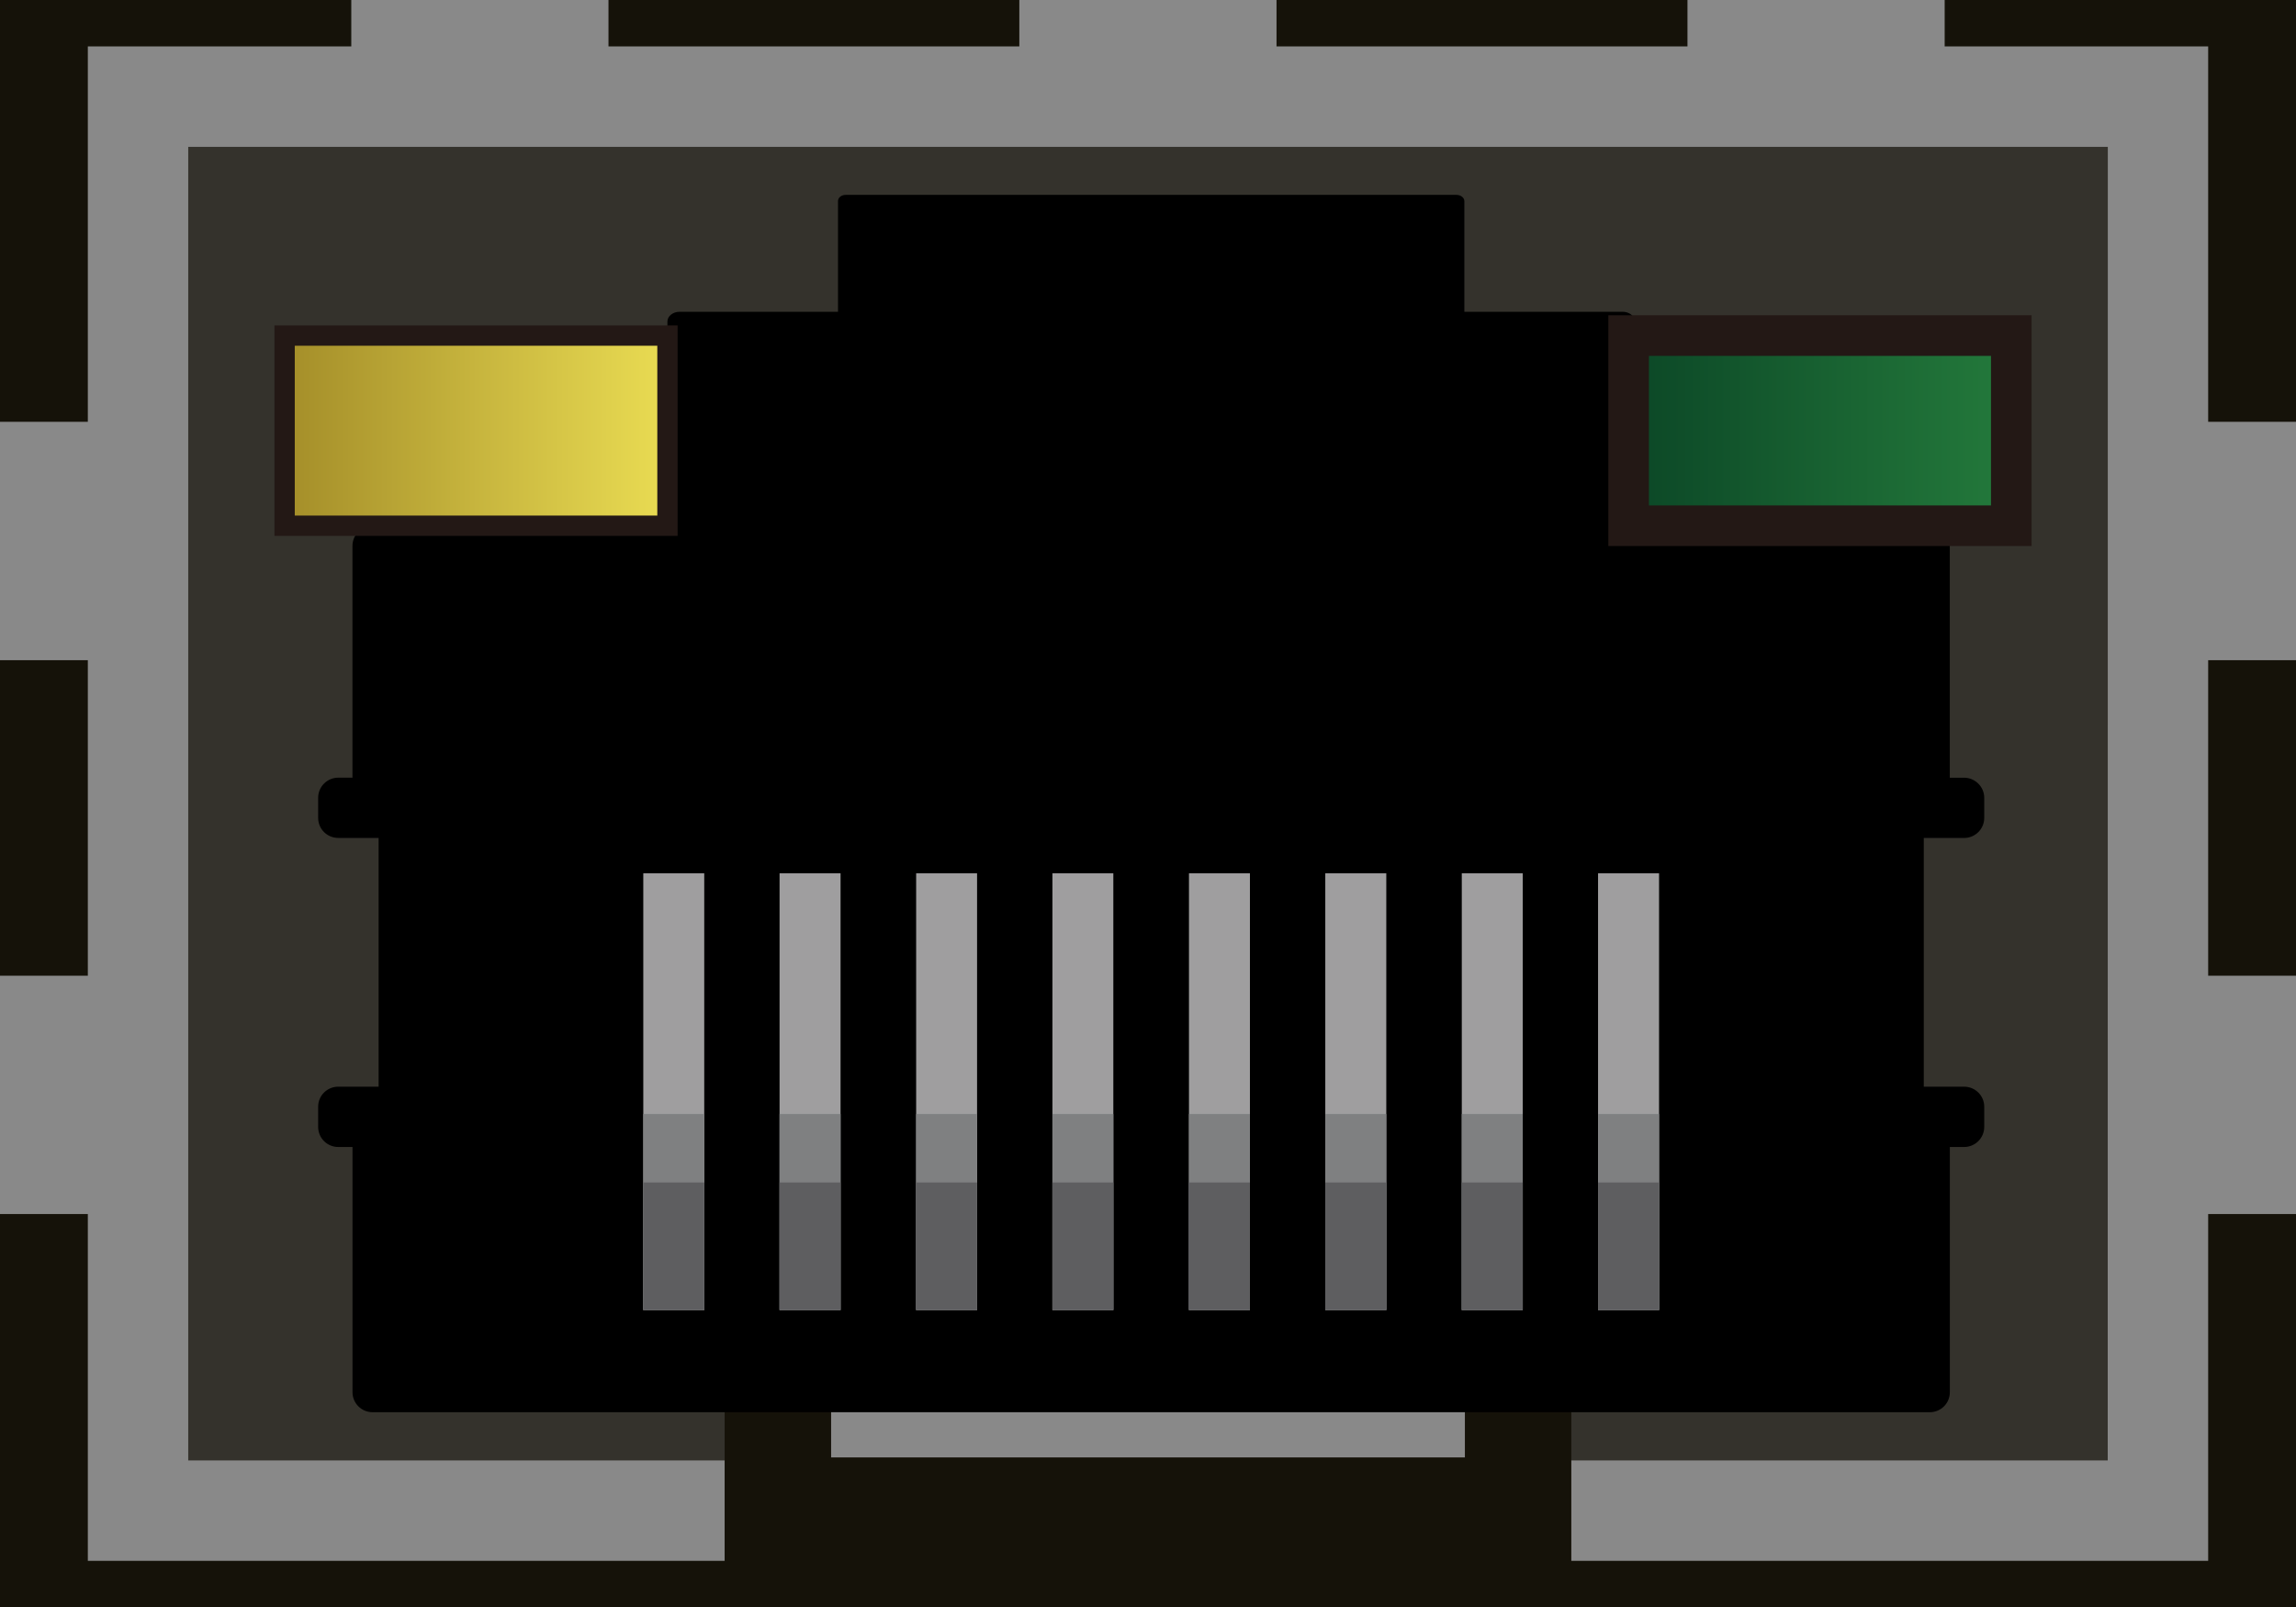 <?xml version="1.0" encoding="utf-8"?>
<!-- Generator: Adobe Illustrator 16.0.0, SVG Export Plug-In . SVG Version: 6.00 Build 0)  -->
<!DOCTYPE svg PUBLIC "-//W3C//DTD SVG 1.1//EN" "http://www.w3.org/Graphics/SVG/1.1/DTD/svg11.dtd">
<svg version="1.1" id="图层_1" xmlns="http://www.w3.org/2000/svg" xmlns:xlink="http://www.w3.org/1999/xlink" x="0px" y="0px"
	 width="51px" height="35.706px" viewBox="0 0 51 35.706" enable-background="new 0 0 51 35.706" xml:space="preserve">
<rect fill="#151209" width="51" height="35.706"/>
<rect x="3.065" y="2.147" fill="#34322C" width="44.868" height="31.412"/>
<rect x="17.279" y="29.735" fill="#898989" width="16.443" height="3.824"/>
<path fill="#898989" d="M51,14.666V9.37h-1.951V1.031h-5.853V0h-5.713v1.031h-9.128V0h-5.713v1.031h-9.126V0H7.803v1.031H1.951V9.37
	H0v5.296h1.951v7.009H0v5.295h1.951v7.705h47.098V26.97H51v-5.295h-1.951v-7.009H51z M46.818,32.444H4.181V3.262h42.639
	L46.818,32.444L46.818,32.444z"/>
<path fill="#151209" d="M34.902,34.742H16.096v-6.188h18.807V34.742z M18.461,32.377h14.078v-1.459H18.461V32.377z"/>
<path d="M42.994,18.616h0.316h0.316c0.247,0,0.449-0.198,0.449-0.446v-0.447c0-0.245-0.202-0.446-0.449-0.446h-0.316v-5.149
	c0-0.246-0.199-0.448-0.448-0.448h-6.548V7.143c0-0.118-0.121-0.217-0.271-0.217h-3.516V4.469c0-0.079-0.08-0.14-0.178-0.14H18.787
	c-0.098,0-0.173,0.061-0.173,0.14v2.457h-3.519c-0.148,0-0.27,0.098-0.27,0.217v4.536H8.278c-0.247,0-0.449,0.202-0.449,0.448v5.149
	H7.514c-0.247,0-0.447,0.201-0.447,0.446v0.447c0,0.248,0.199,0.446,0.447,0.446H7.83h0.318H8.41v5.526H8.148H7.83H7.514
	c-0.247,0-0.447,0.197-0.447,0.445v0.448c0,0.248,0.199,0.447,0.447,0.447H7.83v5.447c0,0.248,0.201,0.445,0.448,0.445h34.585
	c0.248,0,0.448-0.196,0.448-0.445v-5.447h0.316c0.247,0,0.448-0.199,0.448-0.447v-0.448c0-0.247-0.201-0.445-0.448-0.445h-0.316
	h-0.317h-0.262v-5.526H42.994z"/>
<rect x="14.289" y="19.401" fill="#9F9E9F" width="1.354" height="9.702"/>
<rect x="14.289" y="24.748" fill="#7F8081" width="1.354" height="4.355"/>
<rect x="14.289" y="26.269" fill="#5E5E60" width="1.354" height="2.835"/>
<rect x="17.316" y="19.401" fill="#9F9E9F" width="1.355" height="9.702"/>
<rect x="17.316" y="24.748" fill="#7F8081" width="1.355" height="4.355"/>
<rect x="17.316" y="26.269" fill="#5E5E60" width="1.355" height="2.835"/>
<rect x="20.35" y="19.401" fill="#9F9E9F" width="1.353" height="9.702"/>
<rect x="20.35" y="24.748" fill="#7F8081" width="1.353" height="4.355"/>
<rect x="20.35" y="26.269" fill="#5E5E60" width="1.353" height="2.835"/>
<rect x="23.377" y="19.401" fill="#9F9E9F" width="1.353" height="9.702"/>
<rect x="23.377" y="24.748" fill="#7F8081" width="1.353" height="4.355"/>
<rect x="23.377" y="26.269" fill="#5E5E60" width="1.353" height="2.835"/>
<rect x="26.41" y="19.401" fill="#9F9E9F" width="1.354" height="9.702"/>
<rect x="26.41" y="24.748" fill="#7F8081" width="1.354" height="4.355"/>
<rect x="26.41" y="26.269" fill="#5E5E60" width="1.354" height="2.835"/>
<rect x="29.438" y="19.401" fill="#9F9E9F" width="1.355" height="9.702"/>
<rect x="29.438" y="24.748" fill="#7F8081" width="1.355" height="4.355"/>
<rect x="29.438" y="26.269" fill="#5E5E60" width="1.355" height="2.835"/>
<rect x="32.47" y="19.401" fill="#9F9E9F" width="1.354" height="9.702"/>
<rect x="32.47" y="24.748" fill="#7F8081" width="1.354" height="4.355"/>
<rect x="32.47" y="26.269" fill="#5E5E60" width="1.354" height="2.835"/>
<rect x="35.497" y="19.401" fill="#9F9E9F" width="1.355" height="9.702"/>
<rect x="35.497" y="24.748" fill="#7F8081" width="1.355" height="4.355"/>
<rect x="35.497" y="26.269" fill="#5E5E60" width="1.355" height="2.835"/>
<g>
	<defs>
		<rect id="SVGID_1_" x="6.322" y="7.455" width="8.504" height="4.224"/>
	</defs>
	<clipPath id="SVGID_2_">
		<use xlink:href="#SVGID_1_"  overflow="visible"/>
	</clipPath>
	
		<linearGradient id="SVGID_3_" gradientUnits="userSpaceOnUse" x1="-849.106" y1="367.845" x2="-848.106" y2="367.845" gradientTransform="matrix(-10.595 0 0 -10.595 -8979.976 3907.045)">
		<stop  offset="0" style="stop-color:#F6EA5A"/>
		<stop  offset="1" style="stop-color:#9F8826"/>
	</linearGradient>
	<rect x="6.322" y="7.455" clip-path="url(#SVGID_2_)" fill="url(#SVGID_3_)" width="8.504" height="4.224"/>
</g>
<rect x="6.322" y="7.455" fill="none" stroke="#231815" stroke-width="0.451" stroke-miterlimit="10" width="8.504" height="4.224"/>
<g>
	<defs>
		<rect id="SVGID_4_" x="36.176" y="7.455" width="8.501" height="4.224"/>
	</defs>
	<clipPath id="SVGID_5_">
		<use xlink:href="#SVGID_4_"  overflow="visible"/>
	</clipPath>
	
		<linearGradient id="SVGID_6_" gradientUnits="userSpaceOnUse" x1="-849.15" y1="367.8" x2="-848.151" y2="367.8" gradientTransform="matrix(-10.594 0 0 -10.594 -8949.332 3905.998)">
		<stop  offset="0" style="stop-color:#298540"/>
		<stop  offset="1" style="stop-color:#0B4626"/>
	</linearGradient>
	<rect x="36.175" y="7.455" clip-path="url(#SVGID_5_)" fill="url(#SVGID_6_)" width="8.502" height="4.224"/>
</g>
<rect x="36.176" y="7.455" fill="none" stroke="#231815" stroke-width="0.902" stroke-miterlimit="10" width="8.5" height="4.224"/>
</svg>
